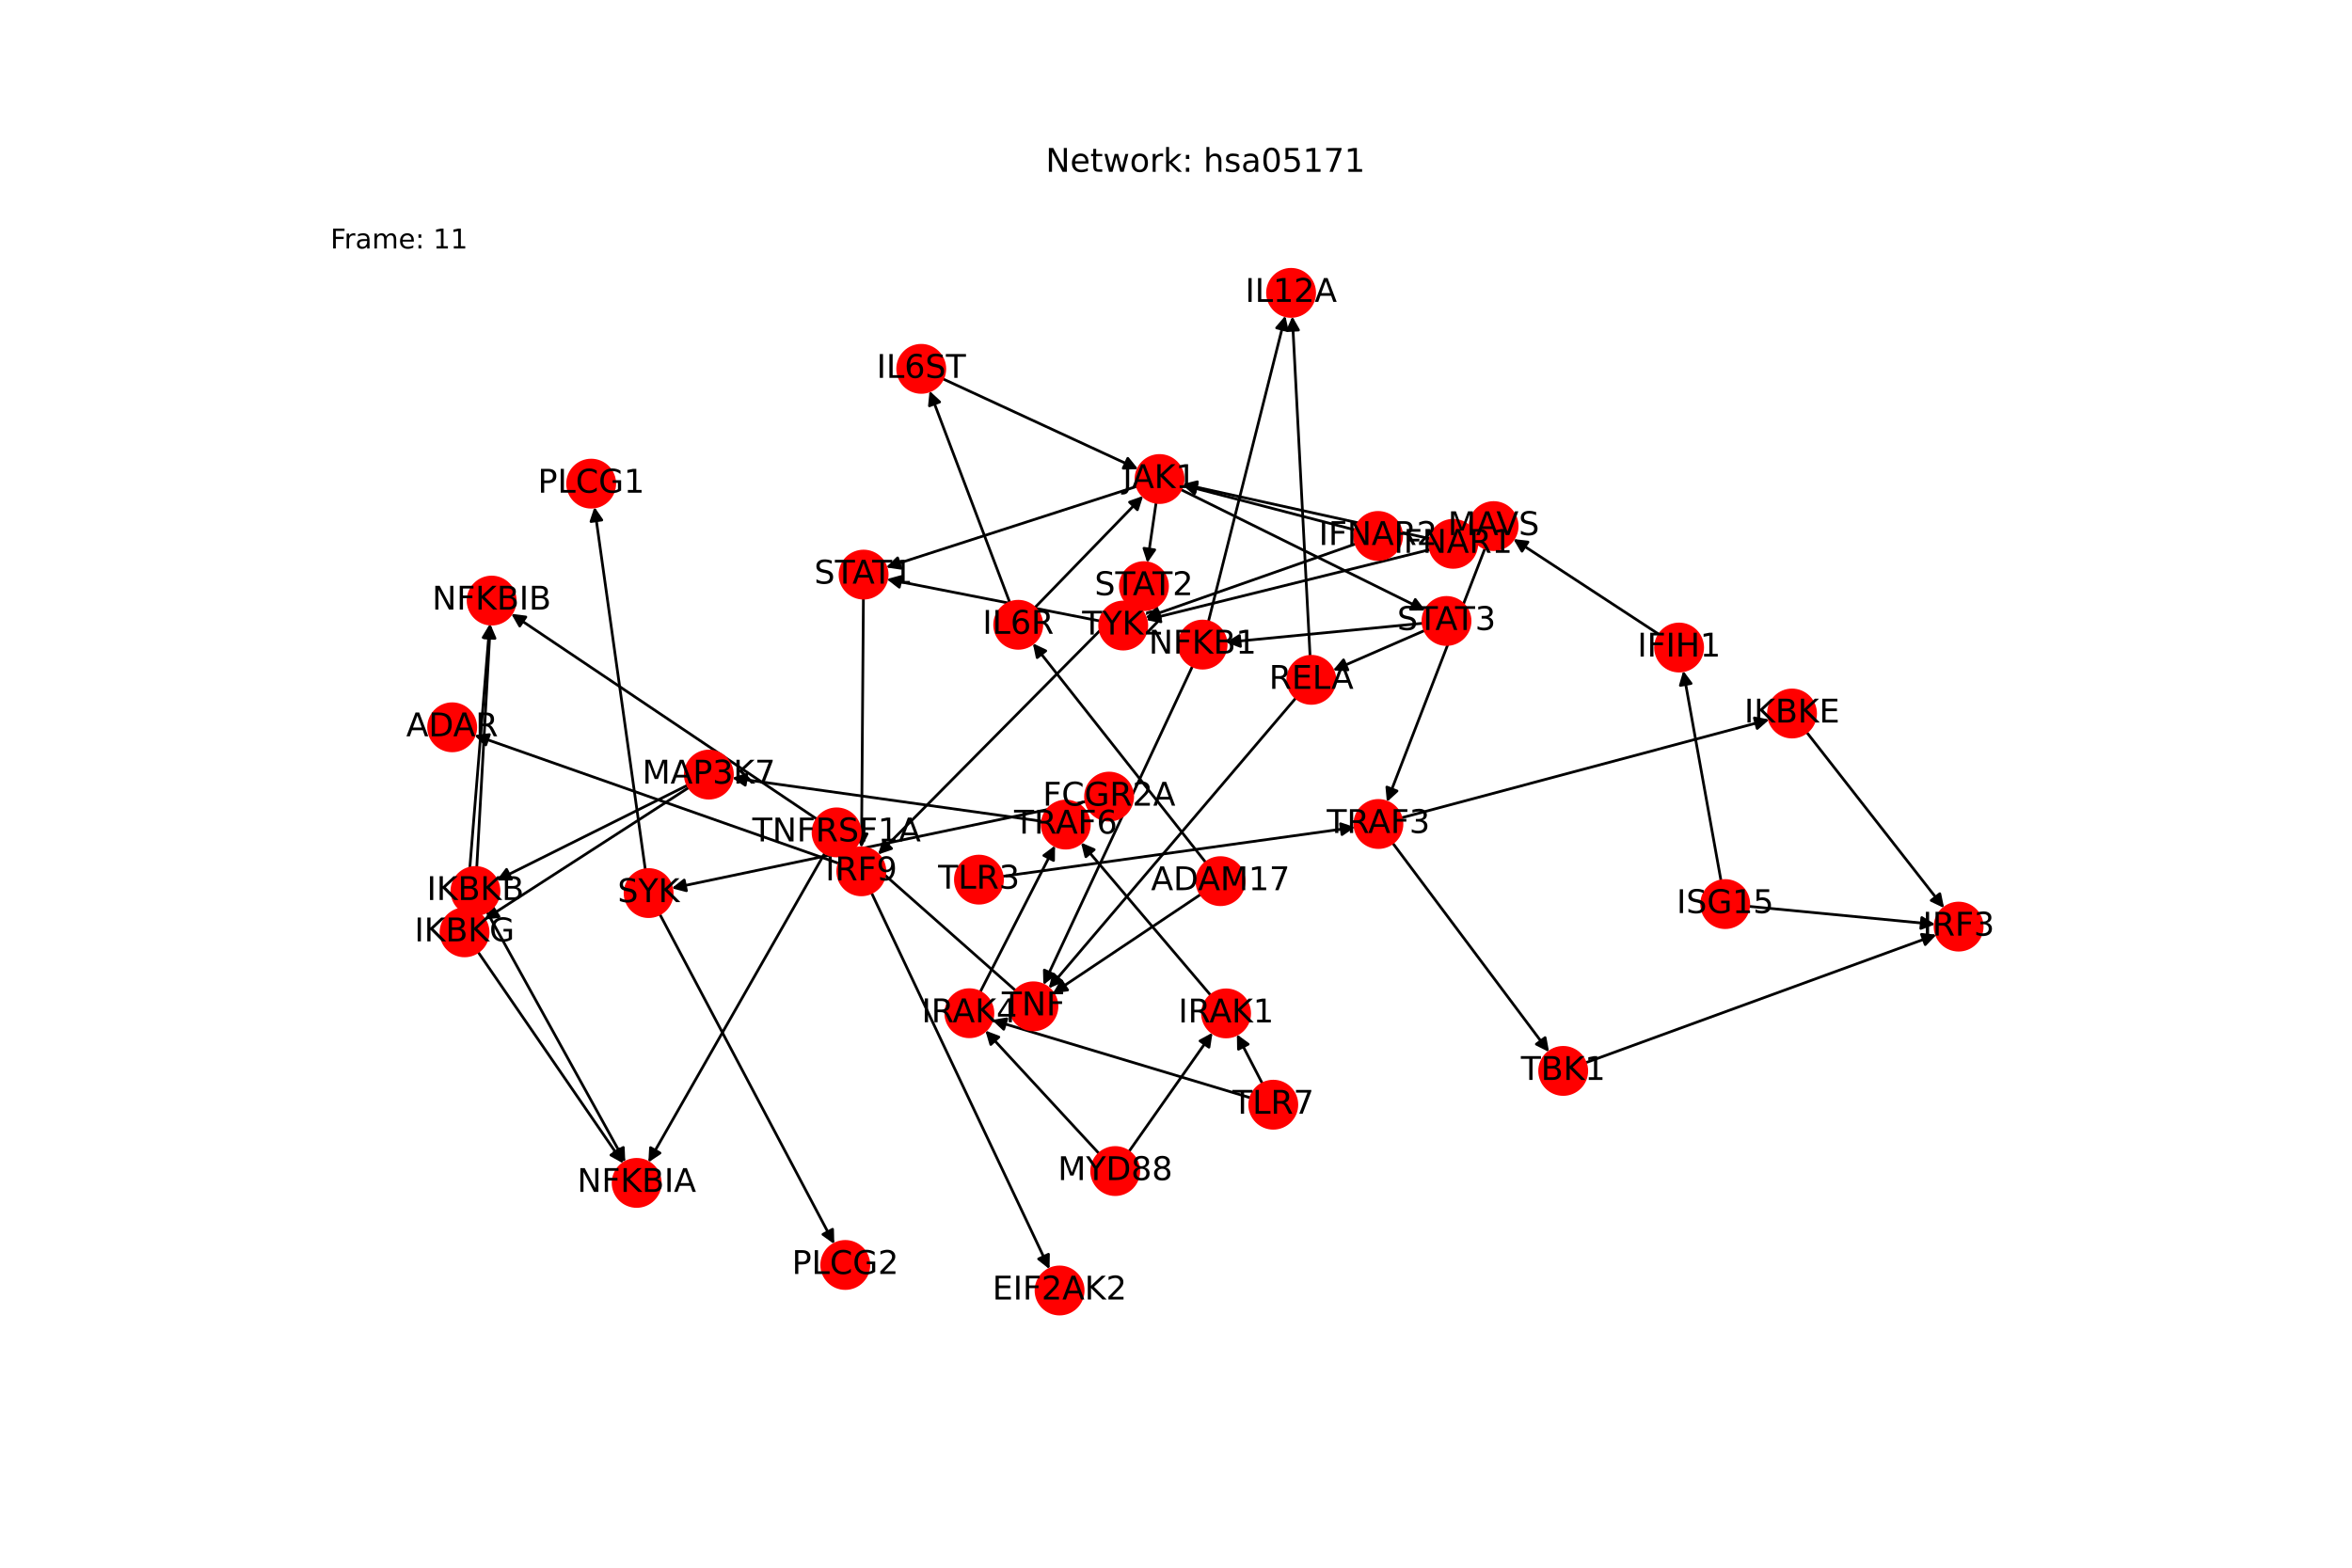 <?xml version="1.0" encoding="utf-8" standalone="no"?>
<!DOCTYPE svg PUBLIC "-//W3C//DTD SVG 1.1//EN"
  "http://www.w3.org/Graphics/SVG/1.1/DTD/svg11.dtd">
<!-- Created with matplotlib (https://matplotlib.org/) -->
<svg height="576pt" version="1.1" viewBox="0 0 864 576" width="864pt" xmlns="http://www.w3.org/2000/svg" xmlns:xlink="http://www.w3.org/1999/xlink">
 <defs>
  <style type="text/css">*{stroke-linecap:butt;stroke-linejoin:round;}</style>
 </defs>
 <g id="figure_1">
  <g id="patch_1">
   <path d="M 0 576 
L 864 576 
L 864 0 
L 0 0 
z
" style="fill:#ffffff;"/>
  </g>
  <g id="axes_1">
   <g id="patch_2">
    <path clip-path="url(#p7149dd26ed)" d="M 441.146 328.57 
Q 413.981 346.75 387.746 364.307 
" style="fill:none;stroke:#000000;stroke-linecap:round;"/>
    <path clip-path="url(#p7149dd26ed)" d="M 392.182 363.744 
L 387.746 364.307 
L 389.957 360.42 
L 392.182 363.744 
z
" style="stroke:#000000;stroke-linecap:round;"/>
   </g>
   <g id="patch_3">
    <path clip-path="url(#p7149dd26ed)" d="M 442.98 316.956 
Q 411.193 276.658 380.099 237.238 
" style="fill:none;stroke:#000000;stroke-linecap:round;"/>
    <path clip-path="url(#p7149dd26ed)" d="M 381.006 241.617 
L 380.099 237.238 
L 384.147 239.14 
L 381.006 241.617 
z
" style="stroke:#000000;stroke-linecap:round;"/>
   </g>
   <g id="patch_4">
    <path clip-path="url(#p7149dd26ed)" d="M 373.129 364.01 
Q 343.471 337.791 314.65 312.312 
" style="fill:none;stroke:#000000;stroke-linecap:round;"/>
    <path clip-path="url(#p7149dd26ed)" d="M 316.322 316.46 
L 314.65 312.312 
L 318.972 313.463 
L 316.322 316.46 
z
" style="stroke:#000000;stroke-linecap:round;"/>
   </g>
   <g id="patch_5">
    <path clip-path="url(#p7149dd26ed)" d="M 370.977 221.466 
Q 356.229 182.542 341.878 144.664 
" style="fill:none;stroke:#000000;stroke-linecap:round;"/>
    <path clip-path="url(#p7149dd26ed)" d="M 341.425 149.113 
L 341.878 144.664 
L 345.166 147.696 
L 341.425 149.113 
z
" style="stroke:#000000;stroke-linecap:round;"/>
   </g>
   <g id="patch_6">
    <path clip-path="url(#p7149dd26ed)" d="M 380.074 223.341 
Q 400.002 202.782 419.152 183.026 
" style="fill:none;stroke:#000000;stroke-linecap:round;"/>
    <path clip-path="url(#p7149dd26ed)" d="M 414.931 184.506 
L 419.152 183.026 
L 417.804 187.29 
L 414.931 184.506 
z
" style="stroke:#000000;stroke-linecap:round;"/>
   </g>
   <g id="patch_7">
    <path clip-path="url(#p7149dd26ed)" d="M 522.743 228.993 
Q 486.572 232.498 451.514 235.895 
" style="fill:none;stroke:#000000;stroke-linecap:round;"/>
    <path clip-path="url(#p7149dd26ed)" d="M 455.688 237.5 
L 451.514 235.895 
L 455.302 233.518 
L 455.688 237.5 
z
" style="stroke:#000000;stroke-linecap:round;"/>
   </g>
   <g id="patch_8">
    <path clip-path="url(#p7149dd26ed)" d="M 523.426 231.614 
Q 506.537 238.97 490.674 245.879 
" style="fill:none;stroke:#000000;stroke-linecap:round;"/>
    <path clip-path="url(#p7149dd26ed)" d="M 495.14 246.116 
L 490.674 245.879 
L 493.543 242.448 
L 495.14 246.116 
z
" style="stroke:#000000;stroke-linecap:round;"/>
   </g>
   <g id="patch_9">
    <path clip-path="url(#p7149dd26ed)" d="M 433.721 179.843 
Q 478.661 202.08 522.599 223.821 
" style="fill:none;stroke:#000000;stroke-linecap:round;"/>
    <path clip-path="url(#p7149dd26ed)" d="M 519.901 220.254 
L 522.599 223.821 
L 518.127 223.839 
L 519.901 220.254 
z
" style="stroke:#000000;stroke-linecap:round;"/>
   </g>
   <g id="patch_10">
    <path clip-path="url(#p7149dd26ed)" d="M 417.721 178.664 
Q 371.597 193.563 326.537 208.119 
" style="fill:none;stroke:#000000;stroke-linecap:round;"/>
    <path clip-path="url(#p7149dd26ed)" d="M 330.959 208.793 
L 326.537 208.119 
L 329.729 204.986 
L 330.959 208.793 
z
" style="stroke:#000000;stroke-linecap:round;"/>
   </g>
   <g id="patch_11">
    <path clip-path="url(#p7149dd26ed)" d="M 424.71 184.569 
Q 423.089 195.682 421.629 205.688 
" style="fill:none;stroke:#000000;stroke-linecap:round;"/>
    <path clip-path="url(#p7149dd26ed)" d="M 424.186 202.019 
L 421.629 205.688 
L 420.228 201.441 
L 424.186 202.019 
z
" style="stroke:#000000;stroke-linecap:round;"/>
   </g>
   <g id="patch_12">
    <path clip-path="url(#p7149dd26ed)" d="M 368.192 322.002 
Q 432.982 312.973 496.664 304.098 
" style="fill:none;stroke:#000000;stroke-linecap:round;"/>
    <path clip-path="url(#p7149dd26ed)" d="M 492.427 302.669 
L 496.664 304.098 
L 492.979 306.631 
L 492.427 302.669 
z
" style="stroke:#000000;stroke-linecap:round;"/>
   </g>
   <g id="patch_13">
    <path clip-path="url(#p7149dd26ed)" d="M 414.647 423.19 
Q 430.031 401.309 444.772 380.343 
" style="fill:none;stroke:#000000;stroke-linecap:round;"/>
    <path clip-path="url(#p7149dd26ed)" d="M 440.835 382.465 
L 444.772 380.343 
L 444.107 384.766 
L 440.835 382.465 
z
" style="stroke:#000000;stroke-linecap:round;"/>
   </g>
   <g id="patch_14">
    <path clip-path="url(#p7149dd26ed)" d="M 403.791 423.911 
Q 382.88 401.276 362.728 379.462 
" style="fill:none;stroke:#000000;stroke-linecap:round;"/>
    <path clip-path="url(#p7149dd26ed)" d="M 363.973 383.757 
L 362.728 379.462 
L 366.912 381.043 
L 363.973 383.757 
z
" style="stroke:#000000;stroke-linecap:round;"/>
   </g>
   <g id="patch_15">
    <path clip-path="url(#p7149dd26ed)" d="M 609.561 233.17 
Q 582.738 215.604 556.851 198.651 
" style="fill:none;stroke:#000000;stroke-linecap:round;"/>
    <path clip-path="url(#p7149dd26ed)" d="M 559.102 202.516 
L 556.851 198.651 
L 561.293 199.17 
L 559.102 202.516 
z
" style="stroke:#000000;stroke-linecap:round;"/>
   </g>
   <g id="patch_16">
    <path clip-path="url(#p7149dd26ed)" d="M 545.549 201.375 
Q 527.512 248.023 509.878 293.628 
" style="fill:none;stroke:#000000;stroke-linecap:round;"/>
    <path clip-path="url(#p7149dd26ed)" d="M 513.186 290.618 
L 509.878 293.628 
L 509.456 289.176 
L 513.186 290.618 
z
" style="stroke:#000000;stroke-linecap:round;"/>
   </g>
   <g id="patch_17">
    <path clip-path="url(#p7149dd26ed)" d="M 317.168 219.784 
Q 316.819 265.632 316.479 310.361 
" style="fill:none;stroke:#000000;stroke-linecap:round;"/>
    <path clip-path="url(#p7149dd26ed)" d="M 318.509 306.377 
L 316.479 310.361 
L 314.509 306.346 
L 318.509 306.377 
z
" style="stroke:#000000;stroke-linecap:round;"/>
   </g>
   <g id="patch_18">
    <path clip-path="url(#p7149dd26ed)" d="M 308.236 317.261 
Q 241.254 293.68 175.328 270.471 
" style="fill:none;stroke:#000000;stroke-linecap:round;"/>
    <path clip-path="url(#p7149dd26ed)" d="M 178.437 273.685 
L 175.328 270.471 
L 179.765 269.912 
L 178.437 273.685 
z
" style="stroke:#000000;stroke-linecap:round;"/>
   </g>
   <g id="patch_19">
    <path clip-path="url(#p7149dd26ed)" d="M 320.106 327.965 
Q 352.82 397.144 385.056 465.312 
" style="fill:none;stroke:#000000;stroke-linecap:round;"/>
    <path clip-path="url(#p7149dd26ed)" d="M 385.154 460.841 
L 385.056 465.312 
L 381.538 462.551 
L 385.154 460.841 
z
" style="stroke:#000000;stroke-linecap:round;"/>
   </g>
   <g id="patch_20">
    <path clip-path="url(#p7149dd26ed)" d="M 382.927 301.772 
Q 325.948 293.787 270.077 285.957 
" style="fill:none;stroke:#000000;stroke-linecap:round;"/>
    <path clip-path="url(#p7149dd26ed)" d="M 273.761 288.493 
L 270.077 285.957 
L 274.316 284.532 
L 273.761 288.493 
z
" style="stroke:#000000;stroke-linecap:round;"/>
   </g>
   <g id="patch_21">
    <path clip-path="url(#p7149dd26ed)" d="M 252.648 288.465 
Q 217.524 305.985 183.4 323.006 
" style="fill:none;stroke:#000000;stroke-linecap:round;"/>
    <path clip-path="url(#p7149dd26ed)" d="M 187.872 323.011 
L 183.4 323.006 
L 186.087 319.431 
L 187.872 323.011 
z
" style="stroke:#000000;stroke-linecap:round;"/>
   </g>
   <g id="patch_22">
    <path clip-path="url(#p7149dd26ed)" d="M 253.119 289.3 
Q 215.523 313.578 178.867 337.25 
" style="fill:none;stroke:#000000;stroke-linecap:round;"/>
    <path clip-path="url(#p7149dd26ed)" d="M 183.313 336.761 
L 178.867 337.25 
L 181.143 333.4 
L 183.313 336.761 
z
" style="stroke:#000000;stroke-linecap:round;"/>
   </g>
   <g id="patch_23">
    <path clip-path="url(#p7149dd26ed)" d="M 663.624 268.98 
Q 688.892 301.305 713.471 332.749 
" style="fill:none;stroke:#000000;stroke-linecap:round;"/>
    <path clip-path="url(#p7149dd26ed)" d="M 712.583 328.366 
L 713.471 332.749 
L 709.432 330.829 
L 712.583 328.366 
z
" style="stroke:#000000;stroke-linecap:round;"/>
   </g>
   <g id="patch_24">
    <path clip-path="url(#p7149dd26ed)" d="M 582.372 390.505 
Q 646.864 366.965 710.305 343.809 
" style="fill:none;stroke:#000000;stroke-linecap:round;"/>
    <path clip-path="url(#p7149dd26ed)" d="M 705.862 343.302 
L 710.305 343.809 
L 707.233 347.06 
L 705.862 343.302 
z
" style="stroke:#000000;stroke-linecap:round;"/>
   </g>
   <g id="patch_25">
    <path clip-path="url(#p7149dd26ed)" d="M 514.721 300.512 
Q 582.325 282.453 648.848 264.681 
" style="fill:none;stroke:#000000;stroke-linecap:round;"/>
    <path clip-path="url(#p7149dd26ed)" d="M 644.467 263.782 
L 648.848 264.681 
L 645.499 267.646 
L 644.467 263.782 
z
" style="stroke:#000000;stroke-linecap:round;"/>
   </g>
   <g id="patch_26">
    <path clip-path="url(#p7149dd26ed)" d="M 511.542 309.684 
Q 540.296 348.113 568.381 385.646 
" style="fill:none;stroke:#000000;stroke-linecap:round;"/>
    <path clip-path="url(#p7149dd26ed)" d="M 567.586 381.245 
L 568.381 385.646 
L 564.383 383.642 
L 567.586 381.245 
z
" style="stroke:#000000;stroke-linecap:round;"/>
   </g>
   <g id="patch_27">
    <path clip-path="url(#p7149dd26ed)" d="M 414.126 221.509 
Q 368.312 267.749 323.284 313.194 
" style="fill:none;stroke:#000000;stroke-linecap:round;"/>
    <path clip-path="url(#p7149dd26ed)" d="M 327.52 311.76 
L 323.284 313.194 
L 324.679 308.945 
L 327.52 311.76 
z
" style="stroke:#000000;stroke-linecap:round;"/>
   </g>
   <g id="patch_28">
    <path clip-path="url(#p7149dd26ed)" d="M 303.032 313.362 
Q 270.601 370.23 238.725 426.127 
" style="fill:none;stroke:#000000;stroke-linecap:round;"/>
    <path clip-path="url(#p7149dd26ed)" d="M 242.444 423.643 
L 238.725 426.127 
L 238.969 421.661 
L 242.444 423.643 
z
" style="stroke:#000000;stroke-linecap:round;"/>
   </g>
   <g id="patch_29">
    <path clip-path="url(#p7149dd26ed)" d="M 300.135 301.004 
Q 243.968 263.253 188.729 226.125 
" style="fill:none;stroke:#000000;stroke-linecap:round;"/>
    <path clip-path="url(#p7149dd26ed)" d="M 190.933 230.016 
L 188.729 226.125 
L 193.164 226.696 
L 190.933 230.016 
z
" style="stroke:#000000;stroke-linecap:round;"/>
   </g>
   <g id="patch_30">
    <path clip-path="url(#p7149dd26ed)" d="M 346.277 139.157 
Q 382.187 155.762 417.083 171.898 
" style="fill:none;stroke:#000000;stroke-linecap:round;"/>
    <path clip-path="url(#p7149dd26ed)" d="M 414.292 168.404 
L 417.083 171.898 
L 412.613 172.035 
L 414.292 168.404 
z
" style="stroke:#000000;stroke-linecap:round;"/>
   </g>
   <g id="patch_31">
    <path clip-path="url(#p7149dd26ed)" d="M 398.95 294.47 
Q 322.847 310.414 247.839 326.13 
" style="fill:none;stroke:#000000;stroke-linecap:round;"/>
    <path clip-path="url(#p7149dd26ed)" d="M 252.164 327.267 
L 247.839 326.13 
L 251.344 323.352 
L 252.164 327.267 
z
" style="stroke:#000000;stroke-linecap:round;"/>
   </g>
   <g id="patch_32">
    <path clip-path="url(#p7149dd26ed)" d="M 237.065 319.555 
Q 227.718 252.917 218.526 187.387 
" style="fill:none;stroke:#000000;stroke-linecap:round;"/>
    <path clip-path="url(#p7149dd26ed)" d="M 217.101 191.626 
L 218.526 187.387 
L 221.062 191.07 
L 217.101 191.626 
z
" style="stroke:#000000;stroke-linecap:round;"/>
   </g>
   <g id="patch_33">
    <path clip-path="url(#p7149dd26ed)" d="M 242.319 335.795 
Q 274.393 396.456 305.945 456.129 
" style="fill:none;stroke:#000000;stroke-linecap:round;"/>
    <path clip-path="url(#p7149dd26ed)" d="M 305.843 451.659 
L 305.945 456.129 
L 302.307 453.528 
L 305.843 451.659 
z
" style="stroke:#000000;stroke-linecap:round;"/>
   </g>
   <g id="patch_34">
    <path clip-path="url(#p7149dd26ed)" d="M 632.217 323.651 
Q 625.279 285.045 618.539 247.539 
" style="fill:none;stroke:#000000;stroke-linecap:round;"/>
    <path clip-path="url(#p7149dd26ed)" d="M 617.278 251.83 
L 618.539 247.539 
L 621.215 251.122 
L 617.278 251.83 
z
" style="stroke:#000000;stroke-linecap:round;"/>
   </g>
   <g id="patch_35">
    <path clip-path="url(#p7149dd26ed)" d="M 642.371 333.007 
Q 676.623 336.315 709.762 339.515 
" style="fill:none;stroke:#000000;stroke-linecap:round;"/>
    <path clip-path="url(#p7149dd26ed)" d="M 705.973 337.14 
L 709.762 339.515 
L 705.589 341.121 
L 705.973 337.14 
z
" style="stroke:#000000;stroke-linecap:round;"/>
   </g>
   <g id="patch_36">
    <path clip-path="url(#p7149dd26ed)" d="M 463.759 398.194 
Q 459.067 389.117 454.888 381.033 
" style="fill:none;stroke:#000000;stroke-linecap:round;"/>
    <path clip-path="url(#p7149dd26ed)" d="M 454.948 385.505 
L 454.888 381.033 
L 458.502 383.668 
L 454.948 385.505 
z
" style="stroke:#000000;stroke-linecap:round;"/>
   </g>
   <g id="patch_37">
    <path clip-path="url(#p7149dd26ed)" d="M 459.446 403.392 
Q 411.915 389.083 365.454 375.096 
" style="fill:none;stroke:#000000;stroke-linecap:round;"/>
    <path clip-path="url(#p7149dd26ed)" d="M 368.708 378.164 
L 365.454 375.096 
L 369.861 374.334 
L 368.708 378.164 
z
" style="stroke:#000000;stroke-linecap:round;"/>
   </g>
   <g id="patch_38">
    <path clip-path="url(#p7149dd26ed)" d="M 444.791 365.741 
Q 420.949 337.659 397.83 310.429 
" style="fill:none;stroke:#000000;stroke-linecap:round;"/>
    <path clip-path="url(#p7149dd26ed)" d="M 398.894 314.772 
L 397.83 310.429 
L 401.944 312.184 
L 398.894 314.772 
z
" style="stroke:#000000;stroke-linecap:round;"/>
   </g>
   <g id="patch_39">
    <path clip-path="url(#p7149dd26ed)" d="M 360.031 364.566 
Q 373.796 337.625 387.053 311.68 
" style="fill:none;stroke:#000000;stroke-linecap:round;"/>
    <path clip-path="url(#p7149dd26ed)" d="M 383.452 314.332 
L 387.053 311.68 
L 387.014 316.152 
L 383.452 314.332 
z
" style="stroke:#000000;stroke-linecap:round;"/>
   </g>
   <g id="patch_40">
    <path clip-path="url(#p7149dd26ed)" d="M 438.107 244.687 
Q 410.696 303.295 383.759 360.891 
" style="fill:none;stroke:#000000;stroke-linecap:round;"/>
    <path clip-path="url(#p7149dd26ed)" d="M 387.265 358.115 
L 383.759 360.891 
L 383.642 356.42 
L 387.265 358.115 
z
" style="stroke:#000000;stroke-linecap:round;"/>
   </g>
   <g id="patch_41">
    <path clip-path="url(#p7149dd26ed)" d="M 443.889 228.442 
Q 458.026 172.223 471.89 117.088 
" style="fill:none;stroke:#000000;stroke-linecap:round;"/>
    <path clip-path="url(#p7149dd26ed)" d="M 468.975 120.48 
L 471.89 117.088 
L 472.854 121.455 
L 468.975 120.48 
z
" style="stroke:#000000;stroke-linecap:round;"/>
   </g>
   <g id="patch_42">
    <path clip-path="url(#p7149dd26ed)" d="M 476.096 256.378 
Q 430.664 309.763 385.957 362.297 
" style="fill:none;stroke:#000000;stroke-linecap:round;"/>
    <path clip-path="url(#p7149dd26ed)" d="M 390.072 360.547 
L 385.957 362.297 
L 387.026 357.955 
L 390.072 360.547 
z
" style="stroke:#000000;stroke-linecap:round;"/>
   </g>
   <g id="patch_43">
    <path clip-path="url(#p7149dd26ed)" d="M 481.255 241.137 
Q 477.991 178.698 474.785 117.375 
" style="fill:none;stroke:#000000;stroke-linecap:round;"/>
    <path clip-path="url(#p7149dd26ed)" d="M 472.996 121.474 
L 474.785 117.375 
L 476.991 121.265 
L 472.996 121.474 
z
" style="stroke:#000000;stroke-linecap:round;"/>
   </g>
   <g id="patch_44">
    <path clip-path="url(#p7149dd26ed)" d="M 525.376 197.943 
Q 479.895 187.906 435.507 178.11 
" style="fill:none;stroke:#000000;stroke-linecap:round;"/>
    <path clip-path="url(#p7149dd26ed)" d="M 438.982 180.925 
L 435.507 178.11 
L 439.844 177.019 
L 438.982 180.925 
z
" style="stroke:#000000;stroke-linecap:round;"/>
   </g>
   <g id="patch_45">
    <path clip-path="url(#p7149dd26ed)" d="M 525.424 201.893 
Q 473.218 214.826 422.098 227.49 
" style="fill:none;stroke:#000000;stroke-linecap:round;"/>
    <path clip-path="url(#p7149dd26ed)" d="M 426.461 228.47 
L 422.098 227.49 
L 425.499 224.587 
L 426.461 228.47 
z
" style="stroke:#000000;stroke-linecap:round;"/>
   </g>
   <g id="patch_46">
    <path clip-path="url(#p7149dd26ed)" d="M 497.856 194.74 
Q 466.096 186.463 435.418 178.468 
" style="fill:none;stroke:#000000;stroke-linecap:round;"/>
    <path clip-path="url(#p7149dd26ed)" d="M 438.785 181.412 
L 435.418 178.468 
L 439.794 177.541 
L 438.785 181.412 
z
" style="stroke:#000000;stroke-linecap:round;"/>
   </g>
   <g id="patch_47">
    <path clip-path="url(#p7149dd26ed)" d="M 498.068 199.796 
Q 459.424 213.382 421.834 226.597 
" style="fill:none;stroke:#000000;stroke-linecap:round;"/>
    <path clip-path="url(#p7149dd26ed)" d="M 426.271 227.158 
L 421.834 226.597 
L 424.944 223.384 
L 426.271 227.158 
z
" style="stroke:#000000;stroke-linecap:round;"/>
   </g>
   <g id="patch_48">
    <path clip-path="url(#p7149dd26ed)" d="M 404.112 228.174 
Q 364.922 220.483 326.828 213.008 
" style="fill:none;stroke:#000000;stroke-linecap:round;"/>
    <path clip-path="url(#p7149dd26ed)" d="M 330.368 215.74 
L 326.828 213.008 
L 331.138 211.815 
L 330.368 215.74 
z
" style="stroke:#000000;stroke-linecap:round;"/>
   </g>
   <g id="patch_49">
    <path clip-path="url(#p7149dd26ed)" d="M 416.638 222.173 
Q 418.428 218.767 419.698 216.35 
" style="fill:none;stroke:#000000;stroke-linecap:round;"/>
    <path clip-path="url(#p7149dd26ed)" d="M 416.067 218.961 
L 419.698 216.35 
L 419.608 220.821 
L 416.067 218.961 
z
" style="stroke:#000000;stroke-linecap:round;"/>
   </g>
   <g id="patch_50">
    <path clip-path="url(#p7149dd26ed)" d="M 175.135 318.725 
Q 177.632 274.019 180.066 230.43 
" style="fill:none;stroke:#000000;stroke-linecap:round;"/>
    <path clip-path="url(#p7149dd26ed)" d="M 177.846 234.313 
L 180.066 230.43 
L 181.84 234.536 
L 177.846 234.313 
z
" style="stroke:#000000;stroke-linecap:round;"/>
   </g>
   <g id="patch_51">
    <path clip-path="url(#p7149dd26ed)" d="M 178.84 334.954 
Q 204.267 380.996 229.153 426.06 
" style="fill:none;stroke:#000000;stroke-linecap:round;"/>
    <path clip-path="url(#p7149dd26ed)" d="M 228.97 421.591 
L 229.153 426.06 
L 225.468 423.525 
L 228.97 421.591 
z
" style="stroke:#000000;stroke-linecap:round;"/>
   </g>
   <g id="patch_52">
    <path clip-path="url(#p7149dd26ed)" d="M 171.358 333.922 
Q 175.632 281.611 179.815 230.413 
" style="fill:none;stroke:#000000;stroke-linecap:round;"/>
    <path clip-path="url(#p7149dd26ed)" d="M 177.496 234.237 
L 179.815 230.413 
L 181.483 234.563 
L 177.496 234.237 
z
" style="stroke:#000000;stroke-linecap:round;"/>
   </g>
   <g id="patch_53">
    <path clip-path="url(#p7149dd26ed)" d="M 175.555 349.695 
Q 202.266 388.588 228.344 426.559 
" style="fill:none;stroke:#000000;stroke-linecap:round;"/>
    <path clip-path="url(#p7149dd26ed)" d="M 227.728 422.13 
L 228.344 426.559 
L 224.431 424.394 
L 227.728 422.13 
z
" style="stroke:#000000;stroke-linecap:round;"/>
   </g>
   <g id="PathCollection_1">
    <defs>
     <path d="M 0 8.66 
C 2.297 8.66 4.5 7.748 6.124 6.124 
C 7.748 4.5 8.66 2.297 8.66 -0 
C 8.66 -2.297 7.748 -4.5 6.124 -6.124 
C 4.5 -7.748 2.297 -8.66 0 -8.66 
C -2.297 -8.66 -4.5 -7.748 -6.124 -6.124 
C -7.748 -4.5 -8.66 -2.297 -8.66 0 
C -8.66 2.297 -7.748 4.5 -6.124 6.124 
C -4.5 7.748 -2.297 8.66 0 8.66 
z
" id="C0_0_011fc4e9ea"/>
    </defs>
    <g clip-path="url(#p7149dd26ed)">
     <use style="fill:#ff0000;stroke:#ff0000;" x="448.342" xlink:href="#C0_0_011fc4e9ea" y="323.755"/>
    </g>
    <g clip-path="url(#p7149dd26ed)">
     <use style="fill:#ff0000;stroke:#ff0000;" x="379.617" xlink:href="#C0_0_011fc4e9ea" y="369.747"/>
    </g>
    <g clip-path="url(#p7149dd26ed)">
     <use style="fill:#ff0000;stroke:#ff0000;" x="374.044" xlink:href="#C0_0_011fc4e9ea" y="229.562"/>
    </g>
    <g clip-path="url(#p7149dd26ed)">
     <use style="fill:#ff0000;stroke:#ff0000;" x="531.364" xlink:href="#C0_0_011fc4e9ea" y="228.157"/>
    </g>
    <g clip-path="url(#p7149dd26ed)">
     <use style="fill:#ff0000;stroke:#ff0000;" x="425.959" xlink:href="#C0_0_011fc4e9ea" y="176.003"/>
    </g>
    <g clip-path="url(#p7149dd26ed)">
     <use style="fill:#ff0000;stroke:#ff0000;" x="359.616" xlink:href="#C0_0_011fc4e9ea" y="323.197"/>
    </g>
    <g clip-path="url(#p7149dd26ed)">
     <use style="fill:#ff0000;stroke:#ff0000;" x="409.667" xlink:href="#C0_0_011fc4e9ea" y="430.272"/>
    </g>
    <g clip-path="url(#p7149dd26ed)">
     <use style="fill:#ff0000;stroke:#ff0000;" x="616.809" xlink:href="#C0_0_011fc4e9ea" y="237.917"/>
    </g>
    <g clip-path="url(#p7149dd26ed)">
     <use style="fill:#ff0000;stroke:#ff0000;" x="548.673" xlink:href="#C0_0_011fc4e9ea" y="193.295"/>
    </g>
    <g clip-path="url(#p7149dd26ed)">
     <use style="fill:#ff0000;stroke:#ff0000;" x="719.494" xlink:href="#C0_0_011fc4e9ea" y="340.455"/>
    </g>
    <g clip-path="url(#p7149dd26ed)">
     <use style="fill:#ff0000;stroke:#ff0000;" x="317.234" xlink:href="#C0_0_011fc4e9ea" y="211.125"/>
    </g>
    <g clip-path="url(#p7149dd26ed)">
     <use style="fill:#ff0000;stroke:#ff0000;" x="316.405" xlink:href="#C0_0_011fc4e9ea" y="320.137"/>
    </g>
    <g clip-path="url(#p7149dd26ed)">
     <use style="fill:#ff0000;stroke:#ff0000;" x="391.501" xlink:href="#C0_0_011fc4e9ea" y="302.974"/>
    </g>
    <g clip-path="url(#p7149dd26ed)">
     <use style="fill:#ff0000;stroke:#ff0000;" x="166.106" xlink:href="#C0_0_011fc4e9ea" y="267.224"/>
    </g>
    <g clip-path="url(#p7149dd26ed)">
     <use style="fill:#ff0000;stroke:#ff0000;" x="260.396" xlink:href="#C0_0_011fc4e9ea" y="284.601"/>
    </g>
    <g clip-path="url(#p7149dd26ed)">
     <use style="fill:#ff0000;stroke:#ff0000;" x="658.292" xlink:href="#C0_0_011fc4e9ea" y="262.158"/>
    </g>
    <g clip-path="url(#p7149dd26ed)">
     <use style="fill:#ff0000;stroke:#ff0000;" x="574.238" xlink:href="#C0_0_011fc4e9ea" y="393.474"/>
    </g>
    <g clip-path="url(#p7149dd26ed)">
     <use style="fill:#ff0000;stroke:#ff0000;" x="389.236" xlink:href="#C0_0_011fc4e9ea" y="474.153"/>
    </g>
    <g clip-path="url(#p7149dd26ed)">
     <use style="fill:#ff0000;stroke:#ff0000;" x="506.352" xlink:href="#C0_0_011fc4e9ea" y="302.748"/>
    </g>
    <g clip-path="url(#p7149dd26ed)">
     <use style="fill:#ff0000;stroke:#ff0000;" x="420.219" xlink:href="#C0_0_011fc4e9ea" y="215.361"/>
    </g>
    <g clip-path="url(#p7149dd26ed)">
     <use style="fill:#ff0000;stroke:#ff0000;" x="307.324" xlink:href="#C0_0_011fc4e9ea" y="305.836"/>
    </g>
    <g clip-path="url(#p7149dd26ed)">
     <use style="fill:#ff0000;stroke:#ff0000;" x="338.415" xlink:href="#C0_0_011fc4e9ea" y="135.522"/>
    </g>
    <g clip-path="url(#p7149dd26ed)">
     <use style="fill:#ff0000;stroke:#ff0000;" x="407.424" xlink:href="#C0_0_011fc4e9ea" y="292.695"/>
    </g>
    <g clip-path="url(#p7149dd26ed)">
     <use style="fill:#ff0000;stroke:#ff0000;" x="238.269" xlink:href="#C0_0_011fc4e9ea" y="328.135"/>
    </g>
    <g clip-path="url(#p7149dd26ed)">
     <use style="fill:#ff0000;stroke:#ff0000;" x="633.749" xlink:href="#C0_0_011fc4e9ea" y="332.174"/>
    </g>
    <g clip-path="url(#p7149dd26ed)">
     <use style="fill:#ff0000;stroke:#ff0000;" x="474.274" xlink:href="#C0_0_011fc4e9ea" y="107.607"/>
    </g>
    <g clip-path="url(#p7149dd26ed)">
     <use style="fill:#ff0000;stroke:#ff0000;" x="467.736" xlink:href="#C0_0_011fc4e9ea" y="405.888"/>
    </g>
    <g clip-path="url(#p7149dd26ed)">
     <use style="fill:#ff0000;stroke:#ff0000;" x="450.397" xlink:href="#C0_0_011fc4e9ea" y="372.344"/>
    </g>
    <g clip-path="url(#p7149dd26ed)">
     <use style="fill:#ff0000;stroke:#ff0000;" x="356.092" xlink:href="#C0_0_011fc4e9ea" y="372.278"/>
    </g>
    <g clip-path="url(#p7149dd26ed)">
     <use style="fill:#ff0000;stroke:#ff0000;" x="180.612" xlink:href="#C0_0_011fc4e9ea" y="220.669"/>
    </g>
    <g clip-path="url(#p7149dd26ed)">
     <use style="fill:#ff0000;stroke:#ff0000;" x="233.881" xlink:href="#C0_0_011fc4e9ea" y="434.621"/>
    </g>
    <g clip-path="url(#p7149dd26ed)">
     <use style="fill:#ff0000;stroke:#ff0000;" x="441.778" xlink:href="#C0_0_011fc4e9ea" y="236.838"/>
    </g>
    <g clip-path="url(#p7149dd26ed)">
     <use style="fill:#ff0000;stroke:#ff0000;" x="481.707" xlink:href="#C0_0_011fc4e9ea" y="249.785"/>
    </g>
    <g clip-path="url(#p7149dd26ed)">
     <use style="fill:#ff0000;stroke:#ff0000;" x="533.833" xlink:href="#C0_0_011fc4e9ea" y="199.81"/>
    </g>
    <g clip-path="url(#p7149dd26ed)">
     <use style="fill:#ff0000;stroke:#ff0000;" x="506.237" xlink:href="#C0_0_011fc4e9ea" y="196.924"/>
    </g>
    <g clip-path="url(#p7149dd26ed)">
     <use style="fill:#ff0000;stroke:#ff0000;" x="412.608" xlink:href="#C0_0_011fc4e9ea" y="229.841"/>
    </g>
    <g clip-path="url(#p7149dd26ed)">
     <use style="fill:#ff0000;stroke:#ff0000;" x="174.652" xlink:href="#C0_0_011fc4e9ea" y="327.37"/>
    </g>
    <g clip-path="url(#p7149dd26ed)">
     <use style="fill:#ff0000;stroke:#ff0000;" x="170.652" xlink:href="#C0_0_011fc4e9ea" y="342.556"/>
    </g>
    <g clip-path="url(#p7149dd26ed)">
     <use style="fill:#ff0000;stroke:#ff0000;" x="217.168" xlink:href="#C0_0_011fc4e9ea" y="177.704"/>
    </g>
    <g clip-path="url(#p7149dd26ed)">
     <use style="fill:#ff0000;stroke:#ff0000;" x="310.515" xlink:href="#C0_0_011fc4e9ea" y="464.774"/>
    </g>
   </g>
   <g id="text_1">
    <g clip-path="url(#p7149dd26ed)">
     <!-- ADAM17 -->
     <g transform="translate(422.806 327.066)scale(0.12 -0.12)">
      <defs>
       <path d="M 34.188 63.188 
L 20.797 26.906 
L 47.609 26.906 
z
M 28.609 72.906 
L 39.797 72.906 
L 67.578 0 
L 57.328 0 
L 50.688 18.703 
L 17.828 18.703 
L 11.188 0 
L 0.781 0 
z
" id="DejaVuSans-65"/>
       <path d="M 19.672 64.797 
L 19.672 8.109 
L 31.594 8.109 
Q 46.688 8.109 53.688 14.938 
Q 60.688 21.781 60.688 36.531 
Q 60.688 51.172 53.688 57.984 
Q 46.688 64.797 31.594 64.797 
z
M 9.812 72.906 
L 30.078 72.906 
Q 51.266 72.906 61.172 64.094 
Q 71.094 55.281 71.094 36.531 
Q 71.094 17.672 61.125 8.828 
Q 51.172 0 30.078 0 
L 9.812 0 
z
" id="DejaVuSans-68"/>
       <path d="M 9.812 72.906 
L 24.516 72.906 
L 43.109 23.297 
L 61.812 72.906 
L 76.516 72.906 
L 76.516 0 
L 66.891 0 
L 66.891 64.016 
L 48.094 14.016 
L 38.188 14.016 
L 19.391 64.016 
L 19.391 0 
L 9.812 0 
z
" id="DejaVuSans-77"/>
       <path d="M 12.406 8.297 
L 28.516 8.297 
L 28.516 63.922 
L 10.984 60.406 
L 10.984 69.391 
L 28.422 72.906 
L 38.281 72.906 
L 38.281 8.297 
L 54.391 8.297 
L 54.391 0 
L 12.406 0 
z
" id="DejaVuSans-49"/>
       <path d="M 8.203 72.906 
L 55.078 72.906 
L 55.078 68.703 
L 28.609 0 
L 18.312 0 
L 43.219 64.594 
L 8.203 64.594 
z
" id="DejaVuSans-55"/>
      </defs>
      <use xlink:href="#DejaVuSans-65"/>
      <use x="68.408" xlink:href="#DejaVuSans-68"/>
      <use x="143.66" xlink:href="#DejaVuSans-65"/>
      <use x="212.068" xlink:href="#DejaVuSans-77"/>
      <use x="298.348" xlink:href="#DejaVuSans-49"/>
      <use x="361.971" xlink:href="#DejaVuSans-55"/>
     </g>
    </g>
   </g>
   <g id="text_2">
    <g clip-path="url(#p7149dd26ed)">
     <!-- TNF -->
     <g transform="translate(368.013 373.058)scale(0.12 -0.12)">
      <defs>
       <path d="M -0.297 72.906 
L 61.375 72.906 
L 61.375 64.594 
L 35.5 64.594 
L 35.5 0 
L 25.594 0 
L 25.594 64.594 
L -0.297 64.594 
z
" id="DejaVuSans-84"/>
       <path d="M 9.812 72.906 
L 23.094 72.906 
L 55.422 11.922 
L 55.422 72.906 
L 64.984 72.906 
L 64.984 0 
L 51.703 0 
L 19.391 60.984 
L 19.391 0 
L 9.812 0 
z
" id="DejaVuSans-78"/>
       <path d="M 9.812 72.906 
L 51.703 72.906 
L 51.703 64.594 
L 19.672 64.594 
L 19.672 43.109 
L 48.578 43.109 
L 48.578 34.812 
L 19.672 34.812 
L 19.672 0 
L 9.812 0 
z
" id="DejaVuSans-70"/>
      </defs>
      <use xlink:href="#DejaVuSans-84"/>
      <use x="61.084" xlink:href="#DejaVuSans-78"/>
      <use x="135.889" xlink:href="#DejaVuSans-70"/>
     </g>
    </g>
   </g>
   <g id="text_3">
    <g clip-path="url(#p7149dd26ed)">
     <!-- IL6R -->
     <g transform="translate(360.944 232.873)scale(0.12 -0.12)">
      <defs>
       <path d="M 9.812 72.906 
L 19.672 72.906 
L 19.672 0 
L 9.812 0 
z
" id="DejaVuSans-73"/>
       <path d="M 9.812 72.906 
L 19.672 72.906 
L 19.672 8.297 
L 55.172 8.297 
L 55.172 0 
L 9.812 0 
z
" id="DejaVuSans-76"/>
       <path d="M 33.016 40.375 
Q 26.375 40.375 22.484 35.828 
Q 18.609 31.297 18.609 23.391 
Q 18.609 15.531 22.484 10.953 
Q 26.375 6.391 33.016 6.391 
Q 39.656 6.391 43.531 10.953 
Q 47.406 15.531 47.406 23.391 
Q 47.406 31.297 43.531 35.828 
Q 39.656 40.375 33.016 40.375 
z
M 52.594 71.297 
L 52.594 62.312 
Q 48.875 64.062 45.094 64.984 
Q 41.312 65.922 37.594 65.922 
Q 27.828 65.922 22.672 59.328 
Q 17.531 52.734 16.797 39.406 
Q 19.672 43.656 24.016 45.922 
Q 28.375 48.188 33.594 48.188 
Q 44.578 48.188 50.953 41.516 
Q 57.328 34.859 57.328 23.391 
Q 57.328 12.156 50.688 5.359 
Q 44.047 -1.422 33.016 -1.422 
Q 20.359 -1.422 13.672 8.266 
Q 6.984 17.969 6.984 36.375 
Q 6.984 53.656 15.188 63.938 
Q 23.391 74.219 37.203 74.219 
Q 40.922 74.219 44.703 73.484 
Q 48.484 72.75 52.594 71.297 
z
" id="DejaVuSans-54"/>
       <path d="M 44.391 34.188 
Q 47.562 33.109 50.562 29.594 
Q 53.562 26.078 56.594 19.922 
L 66.609 0 
L 56 0 
L 46.688 18.703 
Q 43.062 26.031 39.672 28.422 
Q 36.281 30.812 30.422 30.812 
L 19.672 30.812 
L 19.672 0 
L 9.812 0 
L 9.812 72.906 
L 32.078 72.906 
Q 44.578 72.906 50.734 67.672 
Q 56.891 62.453 56.891 51.906 
Q 56.891 45.016 53.688 40.469 
Q 50.484 35.938 44.391 34.188 
z
M 19.672 64.797 
L 19.672 38.922 
L 32.078 38.922 
Q 39.203 38.922 42.844 42.219 
Q 46.484 45.516 46.484 51.906 
Q 46.484 58.297 42.844 61.547 
Q 39.203 64.797 32.078 64.797 
z
" id="DejaVuSans-82"/>
      </defs>
      <use xlink:href="#DejaVuSans-73"/>
      <use x="29.492" xlink:href="#DejaVuSans-76"/>
      <use x="85.205" xlink:href="#DejaVuSans-54"/>
      <use x="148.828" xlink:href="#DejaVuSans-82"/>
     </g>
    </g>
   </g>
   <g id="text_4">
    <g clip-path="url(#p7149dd26ed)">
     <!-- STAT3 -->
     <g transform="translate(513.233 231.469)scale(0.12 -0.12)">
      <defs>
       <path d="M 53.516 70.516 
L 53.516 60.891 
Q 47.906 63.578 42.922 64.891 
Q 37.938 66.219 33.297 66.219 
Q 25.25 66.219 20.875 63.094 
Q 16.5 59.969 16.5 54.203 
Q 16.5 49.359 19.406 46.891 
Q 22.312 44.438 30.422 42.922 
L 36.375 41.703 
Q 47.406 39.594 52.656 34.297 
Q 57.906 29 57.906 20.125 
Q 57.906 9.516 50.797 4.047 
Q 43.703 -1.422 29.984 -1.422 
Q 24.812 -1.422 18.969 -0.25 
Q 13.141 0.922 6.891 3.219 
L 6.891 13.375 
Q 12.891 10.016 18.656 8.297 
Q 24.422 6.594 29.984 6.594 
Q 38.422 6.594 43.016 9.906 
Q 47.609 13.234 47.609 19.391 
Q 47.609 24.75 44.312 27.781 
Q 41.016 30.812 33.5 32.328 
L 27.484 33.5 
Q 16.453 35.688 11.516 40.375 
Q 6.594 45.062 6.594 53.422 
Q 6.594 63.094 13.406 68.656 
Q 20.219 74.219 32.172 74.219 
Q 37.312 74.219 42.625 73.281 
Q 47.953 72.359 53.516 70.516 
z
" id="DejaVuSans-83"/>
       <path d="M 40.578 39.312 
Q 47.656 37.797 51.625 33 
Q 55.609 28.219 55.609 21.188 
Q 55.609 10.406 48.188 4.484 
Q 40.766 -1.422 27.094 -1.422 
Q 22.516 -1.422 17.656 -0.516 
Q 12.797 0.391 7.625 2.203 
L 7.625 11.719 
Q 11.719 9.328 16.594 8.109 
Q 21.484 6.891 26.812 6.891 
Q 36.078 6.891 40.938 10.547 
Q 45.797 14.203 45.797 21.188 
Q 45.797 27.641 41.281 31.266 
Q 36.766 34.906 28.719 34.906 
L 20.219 34.906 
L 20.219 43.016 
L 29.109 43.016 
Q 36.375 43.016 40.234 45.922 
Q 44.094 48.828 44.094 54.297 
Q 44.094 59.906 40.109 62.906 
Q 36.141 65.922 28.719 65.922 
Q 24.656 65.922 20.016 65.031 
Q 15.375 64.156 9.812 62.312 
L 9.812 71.094 
Q 15.438 72.656 20.344 73.438 
Q 25.25 74.219 29.594 74.219 
Q 40.828 74.219 47.359 69.109 
Q 53.906 64.016 53.906 55.328 
Q 53.906 49.266 50.438 45.094 
Q 46.969 40.922 40.578 39.312 
z
" id="DejaVuSans-51"/>
      </defs>
      <use xlink:href="#DejaVuSans-83"/>
      <use x="63.477" xlink:href="#DejaVuSans-84"/>
      <use x="116.811" xlink:href="#DejaVuSans-65"/>
      <use x="177.469" xlink:href="#DejaVuSans-84"/>
      <use x="238.553" xlink:href="#DejaVuSans-51"/>
     </g>
    </g>
   </g>
   <g id="text_5">
    <g clip-path="url(#p7149dd26ed)">
     <!-- JAK1 -->
     <g transform="translate(412.438 179.314)scale(0.12 -0.12)">
      <defs>
       <path d="M 9.812 72.906 
L 19.672 72.906 
L 19.672 5.078 
Q 19.672 -8.109 14.672 -14.062 
Q 9.672 -20.016 -1.422 -20.016 
L -5.172 -20.016 
L -5.172 -11.719 
L -2.094 -11.719 
Q 4.438 -11.719 7.125 -8.047 
Q 9.812 -4.391 9.812 5.078 
z
" id="DejaVuSans-74"/>
       <path d="M 9.812 72.906 
L 19.672 72.906 
L 19.672 42.094 
L 52.391 72.906 
L 65.094 72.906 
L 28.906 38.922 
L 67.672 0 
L 54.688 0 
L 19.672 35.109 
L 19.672 0 
L 9.812 0 
z
" id="DejaVuSans-75"/>
      </defs>
      <use xlink:href="#DejaVuSans-74"/>
      <use x="27.742" xlink:href="#DejaVuSans-65"/>
      <use x="96.15" xlink:href="#DejaVuSans-75"/>
      <use x="161.727" xlink:href="#DejaVuSans-49"/>
     </g>
    </g>
   </g>
   <g id="text_6">
    <g clip-path="url(#p7149dd26ed)">
     <!-- TLR3 -->
     <g transform="translate(344.622 326.508)scale(0.12 -0.12)">
      <use xlink:href="#DejaVuSans-84"/>
      <use x="61.084" xlink:href="#DejaVuSans-76"/>
      <use x="116.797" xlink:href="#DejaVuSans-82"/>
      <use x="186.279" xlink:href="#DejaVuSans-51"/>
     </g>
    </g>
   </g>
   <g id="text_7">
    <g clip-path="url(#p7149dd26ed)">
     <!-- MYD88 -->
     <g transform="translate(388.571 433.583)scale(0.12 -0.12)">
      <defs>
       <path d="M -0.203 72.906 
L 10.406 72.906 
L 30.609 42.922 
L 50.688 72.906 
L 61.281 72.906 
L 35.5 34.719 
L 35.5 0 
L 25.594 0 
L 25.594 34.719 
z
" id="DejaVuSans-89"/>
       <path d="M 31.781 34.625 
Q 24.75 34.625 20.719 30.859 
Q 16.703 27.094 16.703 20.516 
Q 16.703 13.922 20.719 10.156 
Q 24.75 6.391 31.781 6.391 
Q 38.812 6.391 42.859 10.172 
Q 46.922 13.969 46.922 20.516 
Q 46.922 27.094 42.891 30.859 
Q 38.875 34.625 31.781 34.625 
z
M 21.922 38.812 
Q 15.578 40.375 12.031 44.719 
Q 8.5 49.078 8.5 55.328 
Q 8.5 64.062 14.719 69.141 
Q 20.953 74.219 31.781 74.219 
Q 42.672 74.219 48.875 69.141 
Q 55.078 64.062 55.078 55.328 
Q 55.078 49.078 51.531 44.719 
Q 48 40.375 41.703 38.812 
Q 48.828 37.156 52.797 32.312 
Q 56.781 27.484 56.781 20.516 
Q 56.781 9.906 50.312 4.234 
Q 43.844 -1.422 31.781 -1.422 
Q 19.734 -1.422 13.25 4.234 
Q 6.781 9.906 6.781 20.516 
Q 6.781 27.484 10.781 32.312 
Q 14.797 37.156 21.922 38.812 
z
M 18.312 54.391 
Q 18.312 48.734 21.844 45.562 
Q 25.391 42.391 31.781 42.391 
Q 38.141 42.391 41.719 45.562 
Q 45.312 48.734 45.312 54.391 
Q 45.312 60.062 41.719 63.234 
Q 38.141 66.406 31.781 66.406 
Q 25.391 66.406 21.844 63.234 
Q 18.312 60.062 18.312 54.391 
z
" id="DejaVuSans-56"/>
      </defs>
      <use xlink:href="#DejaVuSans-77"/>
      <use x="86.279" xlink:href="#DejaVuSans-89"/>
      <use x="147.363" xlink:href="#DejaVuSans-68"/>
      <use x="224.365" xlink:href="#DejaVuSans-56"/>
      <use x="287.988" xlink:href="#DejaVuSans-56"/>
     </g>
    </g>
   </g>
   <g id="text_8">
    <g clip-path="url(#p7149dd26ed)">
     <!-- IFIH1 -->
     <g transform="translate(601.489 241.228)scale(0.12 -0.12)">
      <defs>
       <path d="M 9.812 72.906 
L 19.672 72.906 
L 19.672 43.016 
L 55.516 43.016 
L 55.516 72.906 
L 65.375 72.906 
L 65.375 0 
L 55.516 0 
L 55.516 34.719 
L 19.672 34.719 
L 19.672 0 
L 9.812 0 
z
" id="DejaVuSans-72"/>
      </defs>
      <use xlink:href="#DejaVuSans-73"/>
      <use x="29.492" xlink:href="#DejaVuSans-70"/>
      <use x="87.012" xlink:href="#DejaVuSans-73"/>
      <use x="116.504" xlink:href="#DejaVuSans-72"/>
      <use x="191.699" xlink:href="#DejaVuSans-49"/>
     </g>
    </g>
   </g>
   <g id="text_9">
    <g clip-path="url(#p7149dd26ed)">
     <!-- MAVS -->
     <g transform="translate(531.861 196.607)scale(0.12 -0.12)">
      <defs>
       <path d="M 28.609 0 
L 0.781 72.906 
L 11.078 72.906 
L 34.188 11.531 
L 57.328 72.906 
L 67.578 72.906 
L 39.797 0 
z
" id="DejaVuSans-86"/>
      </defs>
      <use xlink:href="#DejaVuSans-77"/>
      <use x="86.279" xlink:href="#DejaVuSans-65"/>
      <use x="148.312" xlink:href="#DejaVuSans-86"/>
      <use x="216.721" xlink:href="#DejaVuSans-83"/>
     </g>
    </g>
   </g>
   <g id="text_10">
    <g clip-path="url(#p7149dd26ed)">
     <!-- IRF3 -->
     <g transform="translate(706.287 343.766)scale(0.12 -0.12)">
      <use xlink:href="#DejaVuSans-73"/>
      <use x="29.492" xlink:href="#DejaVuSans-82"/>
      <use x="98.975" xlink:href="#DejaVuSans-70"/>
      <use x="156.494" xlink:href="#DejaVuSans-51"/>
     </g>
    </g>
   </g>
   <g id="text_11">
    <g clip-path="url(#p7149dd26ed)">
     <!-- STAT1 -->
     <g transform="translate(299.103 214.436)scale(0.12 -0.12)">
      <use xlink:href="#DejaVuSans-83"/>
      <use x="63.477" xlink:href="#DejaVuSans-84"/>
      <use x="116.811" xlink:href="#DejaVuSans-65"/>
      <use x="177.469" xlink:href="#DejaVuSans-84"/>
      <use x="238.553" xlink:href="#DejaVuSans-49"/>
     </g>
    </g>
   </g>
   <g id="text_12">
    <g clip-path="url(#p7149dd26ed)">
     <!-- IRF9 -->
     <g transform="translate(303.197 323.448)scale(0.12 -0.12)">
      <defs>
       <path d="M 10.984 1.516 
L 10.984 10.5 
Q 14.703 8.734 18.5 7.812 
Q 22.312 6.891 25.984 6.891 
Q 35.75 6.891 40.891 13.453 
Q 46.047 20.016 46.781 33.406 
Q 43.953 29.203 39.594 26.953 
Q 35.25 24.703 29.984 24.703 
Q 19.047 24.703 12.672 31.312 
Q 6.297 37.938 6.297 49.422 
Q 6.297 60.641 12.938 67.422 
Q 19.578 74.219 30.609 74.219 
Q 43.266 74.219 49.922 64.516 
Q 56.594 54.828 56.594 36.375 
Q 56.594 19.141 48.406 8.859 
Q 40.234 -1.422 26.422 -1.422 
Q 22.703 -1.422 18.891 -0.688 
Q 15.094 0.047 10.984 1.516 
z
M 30.609 32.422 
Q 37.25 32.422 41.125 36.953 
Q 45.016 41.5 45.016 49.422 
Q 45.016 57.281 41.125 61.844 
Q 37.25 66.406 30.609 66.406 
Q 23.969 66.406 20.094 61.844 
Q 16.219 57.281 16.219 49.422 
Q 16.219 41.5 20.094 36.953 
Q 23.969 32.422 30.609 32.422 
z
" id="DejaVuSans-57"/>
      </defs>
      <use xlink:href="#DejaVuSans-73"/>
      <use x="29.492" xlink:href="#DejaVuSans-82"/>
      <use x="98.975" xlink:href="#DejaVuSans-70"/>
      <use x="156.494" xlink:href="#DejaVuSans-57"/>
     </g>
    </g>
   </g>
   <g id="text_13">
    <g clip-path="url(#p7149dd26ed)">
     <!-- TRAF6 -->
     <g transform="translate(372.534 306.285)scale(0.12 -0.12)">
      <use xlink:href="#DejaVuSans-84"/>
      <use x="61.084" xlink:href="#DejaVuSans-82"/>
      <use x="126.566" xlink:href="#DejaVuSans-65"/>
      <use x="194.975" xlink:href="#DejaVuSans-70"/>
      <use x="252.494" xlink:href="#DejaVuSans-54"/>
     </g>
    </g>
   </g>
   <g id="text_14">
    <g clip-path="url(#p7149dd26ed)">
     <!-- ADAR -->
     <g transform="translate(149.213 270.535)scale(0.12 -0.12)">
      <use xlink:href="#DejaVuSans-65"/>
      <use x="68.408" xlink:href="#DejaVuSans-68"/>
      <use x="143.66" xlink:href="#DejaVuSans-65"/>
      <use x="212.068" xlink:href="#DejaVuSans-82"/>
     </g>
    </g>
   </g>
   <g id="text_15">
    <g clip-path="url(#p7149dd26ed)">
     <!-- MAP3K7 -->
     <g transform="translate(235.927 287.912)scale(0.12 -0.12)">
      <defs>
       <path d="M 19.672 64.797 
L 19.672 37.406 
L 32.078 37.406 
Q 38.969 37.406 42.719 40.969 
Q 46.484 44.531 46.484 51.125 
Q 46.484 57.672 42.719 61.234 
Q 38.969 64.797 32.078 64.797 
z
M 9.812 72.906 
L 32.078 72.906 
Q 44.344 72.906 50.609 67.359 
Q 56.891 61.812 56.891 51.125 
Q 56.891 40.328 50.609 34.812 
Q 44.344 29.297 32.078 29.297 
L 19.672 29.297 
L 19.672 0 
L 9.812 0 
z
" id="DejaVuSans-80"/>
      </defs>
      <use xlink:href="#DejaVuSans-77"/>
      <use x="86.279" xlink:href="#DejaVuSans-65"/>
      <use x="154.688" xlink:href="#DejaVuSans-80"/>
      <use x="214.99" xlink:href="#DejaVuSans-51"/>
      <use x="278.613" xlink:href="#DejaVuSans-75"/>
      <use x="344.189" xlink:href="#DejaVuSans-55"/>
     </g>
    </g>
   </g>
   <g id="text_16">
    <g clip-path="url(#p7149dd26ed)">
     <!-- IKBKE -->
     <g transform="translate(640.745 265.47)scale(0.12 -0.12)">
      <defs>
       <path d="M 19.672 34.812 
L 19.672 8.109 
L 35.5 8.109 
Q 43.453 8.109 47.281 11.406 
Q 51.125 14.703 51.125 21.484 
Q 51.125 28.328 47.281 31.562 
Q 43.453 34.812 35.5 34.812 
z
M 19.672 64.797 
L 19.672 42.828 
L 34.281 42.828 
Q 41.5 42.828 45.031 45.531 
Q 48.578 48.25 48.578 53.812 
Q 48.578 59.328 45.031 62.062 
Q 41.5 64.797 34.281 64.797 
z
M 9.812 72.906 
L 35.016 72.906 
Q 46.297 72.906 52.391 68.219 
Q 58.5 63.531 58.5 54.891 
Q 58.5 48.188 55.375 44.234 
Q 52.25 40.281 46.188 39.312 
Q 53.469 37.75 57.5 32.781 
Q 61.531 27.828 61.531 20.406 
Q 61.531 10.641 54.891 5.312 
Q 48.25 0 35.984 0 
L 9.812 0 
z
" id="DejaVuSans-66"/>
       <path d="M 9.812 72.906 
L 55.906 72.906 
L 55.906 64.594 
L 19.672 64.594 
L 19.672 43.016 
L 54.391 43.016 
L 54.391 34.719 
L 19.672 34.719 
L 19.672 8.297 
L 56.781 8.297 
L 56.781 0 
L 9.812 0 
z
" id="DejaVuSans-69"/>
      </defs>
      <use xlink:href="#DejaVuSans-73"/>
      <use x="29.492" xlink:href="#DejaVuSans-75"/>
      <use x="95.068" xlink:href="#DejaVuSans-66"/>
      <use x="163.672" xlink:href="#DejaVuSans-75"/>
      <use x="229.248" xlink:href="#DejaVuSans-69"/>
     </g>
    </g>
   </g>
   <g id="text_17">
    <g clip-path="url(#p7149dd26ed)">
     <!-- TBK1 -->
     <g transform="translate(558.705 396.785)scale(0.12 -0.12)">
      <use xlink:href="#DejaVuSans-84"/>
      <use x="61.084" xlink:href="#DejaVuSans-66"/>
      <use x="129.688" xlink:href="#DejaVuSans-75"/>
      <use x="195.264" xlink:href="#DejaVuSans-49"/>
     </g>
    </g>
   </g>
   <g id="text_18">
    <g clip-path="url(#p7149dd26ed)">
     <!-- EIF2AK2 -->
     <g transform="translate(364.55 477.464)scale(0.12 -0.12)">
      <defs>
       <path d="M 19.188 8.297 
L 53.609 8.297 
L 53.609 0 
L 7.328 0 
L 7.328 8.297 
Q 12.938 14.109 22.625 23.891 
Q 32.328 33.688 34.812 36.531 
Q 39.547 41.844 41.422 45.531 
Q 43.312 49.219 43.312 52.781 
Q 43.312 58.594 39.234 62.25 
Q 35.156 65.922 28.609 65.922 
Q 23.969 65.922 18.812 64.312 
Q 13.672 62.703 7.812 59.422 
L 7.812 69.391 
Q 13.766 71.781 18.938 73 
Q 24.125 74.219 28.422 74.219 
Q 39.75 74.219 46.484 68.547 
Q 53.219 62.891 53.219 53.422 
Q 53.219 48.922 51.531 44.891 
Q 49.859 40.875 45.406 35.406 
Q 44.188 33.984 37.641 27.219 
Q 31.109 20.453 19.188 8.297 
z
" id="DejaVuSans-50"/>
      </defs>
      <use xlink:href="#DejaVuSans-69"/>
      <use x="63.184" xlink:href="#DejaVuSans-73"/>
      <use x="92.676" xlink:href="#DejaVuSans-70"/>
      <use x="150.195" xlink:href="#DejaVuSans-50"/>
      <use x="213.818" xlink:href="#DejaVuSans-65"/>
      <use x="282.227" xlink:href="#DejaVuSans-75"/>
      <use x="347.803" xlink:href="#DejaVuSans-50"/>
     </g>
    </g>
   </g>
   <g id="text_19">
    <g clip-path="url(#p7149dd26ed)">
     <!-- TRAF3 -->
     <g transform="translate(487.385 306.059)scale(0.12 -0.12)">
      <use xlink:href="#DejaVuSans-84"/>
      <use x="61.084" xlink:href="#DejaVuSans-82"/>
      <use x="126.566" xlink:href="#DejaVuSans-65"/>
      <use x="194.975" xlink:href="#DejaVuSans-70"/>
      <use x="252.494" xlink:href="#DejaVuSans-51"/>
     </g>
    </g>
   </g>
   <g id="text_20">
    <g clip-path="url(#p7149dd26ed)">
     <!-- STAT2 -->
     <g transform="translate(402.088 218.672)scale(0.12 -0.12)">
      <use xlink:href="#DejaVuSans-83"/>
      <use x="63.477" xlink:href="#DejaVuSans-84"/>
      <use x="116.811" xlink:href="#DejaVuSans-65"/>
      <use x="177.469" xlink:href="#DejaVuSans-84"/>
      <use x="238.553" xlink:href="#DejaVuSans-50"/>
     </g>
    </g>
   </g>
   <g id="text_21">
    <g clip-path="url(#p7149dd26ed)">
     <!-- TNFRSF1A -->
     <g transform="translate(276.369 309.147)scale(0.12 -0.12)">
      <use xlink:href="#DejaVuSans-84"/>
      <use x="61.084" xlink:href="#DejaVuSans-78"/>
      <use x="135.889" xlink:href="#DejaVuSans-70"/>
      <use x="193.408" xlink:href="#DejaVuSans-82"/>
      <use x="262.891" xlink:href="#DejaVuSans-83"/>
      <use x="326.367" xlink:href="#DejaVuSans-70"/>
      <use x="383.887" xlink:href="#DejaVuSans-49"/>
      <use x="447.51" xlink:href="#DejaVuSans-65"/>
     </g>
    </g>
   </g>
   <g id="text_22">
    <g clip-path="url(#p7149dd26ed)">
     <!-- IL6ST -->
     <g transform="translate(322.01 138.833)scale(0.12 -0.12)">
      <use xlink:href="#DejaVuSans-73"/>
      <use x="29.492" xlink:href="#DejaVuSans-76"/>
      <use x="85.205" xlink:href="#DejaVuSans-54"/>
      <use x="148.828" xlink:href="#DejaVuSans-83"/>
      <use x="212.305" xlink:href="#DejaVuSans-84"/>
     </g>
    </g>
   </g>
   <g id="text_23">
    <g clip-path="url(#p7149dd26ed)">
     <!-- FCGR2A -->
     <g transform="translate(383.043 296.006)scale(0.12 -0.12)">
      <defs>
       <path d="M 64.406 67.281 
L 64.406 56.891 
Q 59.422 61.531 53.781 63.812 
Q 48.141 66.109 41.797 66.109 
Q 29.297 66.109 22.656 58.469 
Q 16.016 50.828 16.016 36.375 
Q 16.016 21.969 22.656 14.328 
Q 29.297 6.688 41.797 6.688 
Q 48.141 6.688 53.781 8.984 
Q 59.422 11.281 64.406 15.922 
L 64.406 5.609 
Q 59.234 2.094 53.438 0.328 
Q 47.656 -1.422 41.219 -1.422 
Q 24.656 -1.422 15.125 8.703 
Q 5.609 18.844 5.609 36.375 
Q 5.609 53.953 15.125 64.078 
Q 24.656 74.219 41.219 74.219 
Q 47.75 74.219 53.531 72.484 
Q 59.328 70.75 64.406 67.281 
z
" id="DejaVuSans-67"/>
       <path d="M 59.516 10.406 
L 59.516 29.984 
L 43.406 29.984 
L 43.406 38.094 
L 69.281 38.094 
L 69.281 6.781 
Q 63.578 2.734 56.688 0.656 
Q 49.812 -1.422 42 -1.422 
Q 24.906 -1.422 15.25 8.562 
Q 5.609 18.562 5.609 36.375 
Q 5.609 54.25 15.25 64.234 
Q 24.906 74.219 42 74.219 
Q 49.125 74.219 55.547 72.453 
Q 61.969 70.703 67.391 67.281 
L 67.391 56.781 
Q 61.922 61.422 55.766 63.766 
Q 49.609 66.109 42.828 66.109 
Q 29.438 66.109 22.719 58.641 
Q 16.016 51.172 16.016 36.375 
Q 16.016 21.625 22.719 14.156 
Q 29.438 6.688 42.828 6.688 
Q 48.047 6.688 52.141 7.594 
Q 56.25 8.5 59.516 10.406 
z
" id="DejaVuSans-71"/>
      </defs>
      <use xlink:href="#DejaVuSans-70"/>
      <use x="57.52" xlink:href="#DejaVuSans-67"/>
      <use x="127.344" xlink:href="#DejaVuSans-71"/>
      <use x="204.834" xlink:href="#DejaVuSans-82"/>
      <use x="274.316" xlink:href="#DejaVuSans-50"/>
      <use x="337.939" xlink:href="#DejaVuSans-65"/>
     </g>
    </g>
   </g>
   <g id="text_24">
    <g clip-path="url(#p7149dd26ed)">
     <!-- SYK -->
     <g transform="translate(226.861 331.446)scale(0.12 -0.12)">
      <use xlink:href="#DejaVuSans-83"/>
      <use x="63.477" xlink:href="#DejaVuSans-89"/>
      <use x="124.561" xlink:href="#DejaVuSans-75"/>
     </g>
    </g>
   </g>
   <g id="text_25">
    <g clip-path="url(#p7149dd26ed)">
     <!-- ISG15 -->
     <g transform="translate(615.886 335.485)scale(0.12 -0.12)">
      <defs>
       <path d="M 10.797 72.906 
L 49.516 72.906 
L 49.516 64.594 
L 19.828 64.594 
L 19.828 46.734 
Q 21.969 47.469 24.109 47.828 
Q 26.266 48.188 28.422 48.188 
Q 40.625 48.188 47.75 41.5 
Q 54.891 34.812 54.891 23.391 
Q 54.891 11.625 47.562 5.094 
Q 40.234 -1.422 26.906 -1.422 
Q 22.312 -1.422 17.547 -0.641 
Q 12.797 0.141 7.719 1.703 
L 7.719 11.625 
Q 12.109 9.234 16.797 8.062 
Q 21.484 6.891 26.703 6.891 
Q 35.156 6.891 40.078 11.328 
Q 45.016 15.766 45.016 23.391 
Q 45.016 31 40.078 35.438 
Q 35.156 39.891 26.703 39.891 
Q 22.75 39.891 18.812 39.016 
Q 14.891 38.141 10.797 36.281 
z
" id="DejaVuSans-53"/>
      </defs>
      <use xlink:href="#DejaVuSans-73"/>
      <use x="29.492" xlink:href="#DejaVuSans-83"/>
      <use x="92.969" xlink:href="#DejaVuSans-71"/>
      <use x="170.459" xlink:href="#DejaVuSans-49"/>
      <use x="234.082" xlink:href="#DejaVuSans-53"/>
     </g>
    </g>
   </g>
   <g id="text_26">
    <g clip-path="url(#p7149dd26ed)">
     <!-- IL12A -->
     <g transform="translate(457.422 110.919)scale(0.12 -0.12)">
      <use xlink:href="#DejaVuSans-73"/>
      <use x="29.492" xlink:href="#DejaVuSans-76"/>
      <use x="85.205" xlink:href="#DejaVuSans-49"/>
      <use x="148.828" xlink:href="#DejaVuSans-50"/>
      <use x="212.451" xlink:href="#DejaVuSans-65"/>
     </g>
    </g>
   </g>
   <g id="text_27">
    <g clip-path="url(#p7149dd26ed)">
     <!-- TLR7 -->
     <g transform="translate(452.742 409.199)scale(0.12 -0.12)">
      <use xlink:href="#DejaVuSans-84"/>
      <use x="61.084" xlink:href="#DejaVuSans-76"/>
      <use x="116.797" xlink:href="#DejaVuSans-82"/>
      <use x="186.279" xlink:href="#DejaVuSans-55"/>
     </g>
    </g>
   </g>
   <g id="text_28">
    <g clip-path="url(#p7149dd26ed)">
     <!-- IRAK1 -->
     <g transform="translate(432.841 375.655)scale(0.12 -0.12)">
      <use xlink:href="#DejaVuSans-73"/>
      <use x="29.492" xlink:href="#DejaVuSans-82"/>
      <use x="94.975" xlink:href="#DejaVuSans-65"/>
      <use x="163.383" xlink:href="#DejaVuSans-75"/>
      <use x="228.959" xlink:href="#DejaVuSans-49"/>
     </g>
    </g>
   </g>
   <g id="text_29">
    <g clip-path="url(#p7149dd26ed)">
     <!-- IRAK4 -->
     <g transform="translate(338.536 375.589)scale(0.12 -0.12)">
      <defs>
       <path d="M 37.797 64.312 
L 12.891 25.391 
L 37.797 25.391 
z
M 35.203 72.906 
L 47.609 72.906 
L 47.609 25.391 
L 58.016 25.391 
L 58.016 17.188 
L 47.609 17.188 
L 47.609 0 
L 37.797 0 
L 37.797 17.188 
L 4.891 17.188 
L 4.891 26.703 
z
" id="DejaVuSans-52"/>
      </defs>
      <use xlink:href="#DejaVuSans-73"/>
      <use x="29.492" xlink:href="#DejaVuSans-82"/>
      <use x="94.975" xlink:href="#DejaVuSans-65"/>
      <use x="163.383" xlink:href="#DejaVuSans-75"/>
      <use x="228.959" xlink:href="#DejaVuSans-52"/>
     </g>
    </g>
   </g>
   <g id="text_30">
    <g clip-path="url(#p7149dd26ed)">
     <!-- NFKBIB -->
     <g transform="translate(158.734 223.98)scale(0.12 -0.12)">
      <use xlink:href="#DejaVuSans-78"/>
      <use x="74.805" xlink:href="#DejaVuSans-70"/>
      <use x="132.324" xlink:href="#DejaVuSans-75"/>
      <use x="197.9" xlink:href="#DejaVuSans-66"/>
      <use x="266.504" xlink:href="#DejaVuSans-73"/>
      <use x="295.996" xlink:href="#DejaVuSans-66"/>
     </g>
    </g>
   </g>
   <g id="text_31">
    <g clip-path="url(#p7149dd26ed)">
     <!-- NFKBIA -->
     <g transform="translate(212.015 437.932)scale(0.12 -0.12)">
      <use xlink:href="#DejaVuSans-78"/>
      <use x="74.805" xlink:href="#DejaVuSans-70"/>
      <use x="132.324" xlink:href="#DejaVuSans-75"/>
      <use x="197.9" xlink:href="#DejaVuSans-66"/>
      <use x="266.504" xlink:href="#DejaVuSans-73"/>
      <use x="295.996" xlink:href="#DejaVuSans-65"/>
     </g>
    </g>
   </g>
   <g id="text_32">
    <g clip-path="url(#p7149dd26ed)">
     <!-- NFKB1 -->
     <g transform="translate(421.969 240.149)scale(0.12 -0.12)">
      <use xlink:href="#DejaVuSans-78"/>
      <use x="74.805" xlink:href="#DejaVuSans-70"/>
      <use x="132.324" xlink:href="#DejaVuSans-75"/>
      <use x="197.9" xlink:href="#DejaVuSans-66"/>
      <use x="266.504" xlink:href="#DejaVuSans-49"/>
     </g>
    </g>
   </g>
   <g id="text_33">
    <g clip-path="url(#p7149dd26ed)">
     <!-- RELA -->
     <g transform="translate(466.164 253.096)scale(0.12 -0.12)">
      <use xlink:href="#DejaVuSans-82"/>
      <use x="69.482" xlink:href="#DejaVuSans-69"/>
      <use x="132.666" xlink:href="#DejaVuSans-76"/>
      <use x="190.629" xlink:href="#DejaVuSans-65"/>
     </g>
    </g>
   </g>
   <g id="text_34">
    <g clip-path="url(#p7149dd26ed)">
     <!-- IFNAR1 -->
     <g transform="translate(512.032 203.121)scale(0.12 -0.12)">
      <use xlink:href="#DejaVuSans-73"/>
      <use x="29.492" xlink:href="#DejaVuSans-70"/>
      <use x="87.012" xlink:href="#DejaVuSans-78"/>
      <use x="161.816" xlink:href="#DejaVuSans-65"/>
      <use x="230.225" xlink:href="#DejaVuSans-82"/>
      <use x="299.707" xlink:href="#DejaVuSans-49"/>
     </g>
    </g>
   </g>
   <g id="text_35">
    <g clip-path="url(#p7149dd26ed)">
     <!-- IFNAR2 -->
     <g transform="translate(484.436 200.235)scale(0.12 -0.12)">
      <use xlink:href="#DejaVuSans-73"/>
      <use x="29.492" xlink:href="#DejaVuSans-70"/>
      <use x="87.012" xlink:href="#DejaVuSans-78"/>
      <use x="161.816" xlink:href="#DejaVuSans-65"/>
      <use x="230.225" xlink:href="#DejaVuSans-82"/>
      <use x="299.707" xlink:href="#DejaVuSans-50"/>
     </g>
    </g>
   </g>
   <g id="text_36">
    <g clip-path="url(#p7149dd26ed)">
     <!-- TYK2 -->
     <g transform="translate(397.527 233.152)scale(0.12 -0.12)">
      <use xlink:href="#DejaVuSans-84"/>
      <use x="61.084" xlink:href="#DejaVuSans-89"/>
      <use x="122.168" xlink:href="#DejaVuSans-75"/>
      <use x="187.744" xlink:href="#DejaVuSans-50"/>
     </g>
    </g>
   </g>
   <g id="text_37">
    <g clip-path="url(#p7149dd26ed)">
     <!-- IKBKB -->
     <g transform="translate(156.78 330.681)scale(0.12 -0.12)">
      <use xlink:href="#DejaVuSans-73"/>
      <use x="29.492" xlink:href="#DejaVuSans-75"/>
      <use x="95.068" xlink:href="#DejaVuSans-66"/>
      <use x="163.672" xlink:href="#DejaVuSans-75"/>
      <use x="229.248" xlink:href="#DejaVuSans-66"/>
     </g>
    </g>
   </g>
   <g id="text_38">
    <g clip-path="url(#p7149dd26ed)">
     <!-- IKBKG -->
     <g transform="translate(152.247 345.867)scale(0.12 -0.12)">
      <use xlink:href="#DejaVuSans-73"/>
      <use x="29.492" xlink:href="#DejaVuSans-75"/>
      <use x="95.068" xlink:href="#DejaVuSans-66"/>
      <use x="163.672" xlink:href="#DejaVuSans-75"/>
      <use x="229.248" xlink:href="#DejaVuSans-71"/>
     </g>
    </g>
   </g>
   <g id="text_39">
    <g clip-path="url(#p7149dd26ed)">
     <!-- PLCG1 -->
     <g transform="translate(197.55 181.015)scale(0.12 -0.12)">
      <use xlink:href="#DejaVuSans-80"/>
      <use x="60.303" xlink:href="#DejaVuSans-76"/>
      <use x="116.016" xlink:href="#DejaVuSans-67"/>
      <use x="185.84" xlink:href="#DejaVuSans-71"/>
      <use x="263.33" xlink:href="#DejaVuSans-49"/>
     </g>
    </g>
   </g>
   <g id="text_40">
    <g clip-path="url(#p7149dd26ed)">
     <!-- PLCG2 -->
     <g transform="translate(290.898 468.085)scale(0.12 -0.12)">
      <use xlink:href="#DejaVuSans-80"/>
      <use x="60.303" xlink:href="#DejaVuSans-76"/>
      <use x="116.016" xlink:href="#DejaVuSans-67"/>
      <use x="185.84" xlink:href="#DejaVuSans-71"/>
      <use x="263.33" xlink:href="#DejaVuSans-50"/>
     </g>
    </g>
   </g>
   <g id="text_41">
    <!-- Frame: 11 -->
    <g transform="translate(121.392 91.296)scale(0.1 -0.1)">
     <defs>
      <path d="M 41.109 46.297 
Q 39.594 47.172 37.812 47.578 
Q 36.031 48 33.891 48 
Q 26.266 48 22.188 43.047 
Q 18.109 38.094 18.109 28.812 
L 18.109 0 
L 9.078 0 
L 9.078 54.688 
L 18.109 54.688 
L 18.109 46.188 
Q 20.953 51.172 25.484 53.578 
Q 30.031 56 36.531 56 
Q 37.453 56 38.578 55.875 
Q 39.703 55.766 41.062 55.516 
z
" id="DejaVuSans-114"/>
      <path d="M 34.281 27.484 
Q 23.391 27.484 19.188 25 
Q 14.984 22.516 14.984 16.5 
Q 14.984 11.719 18.141 8.906 
Q 21.297 6.109 26.703 6.109 
Q 34.188 6.109 38.703 11.406 
Q 43.219 16.703 43.219 25.484 
L 43.219 27.484 
z
M 52.203 31.203 
L 52.203 0 
L 43.219 0 
L 43.219 8.297 
Q 40.141 3.328 35.547 0.953 
Q 30.953 -1.422 24.312 -1.422 
Q 15.922 -1.422 10.953 3.297 
Q 6 8.016 6 15.922 
Q 6 25.141 12.172 29.828 
Q 18.359 34.516 30.609 34.516 
L 43.219 34.516 
L 43.219 35.406 
Q 43.219 41.609 39.141 45 
Q 35.062 48.391 27.688 48.391 
Q 23 48.391 18.547 47.266 
Q 14.109 46.141 10.016 43.891 
L 10.016 52.203 
Q 14.938 54.109 19.578 55.047 
Q 24.219 56 28.609 56 
Q 40.484 56 46.344 49.844 
Q 52.203 43.703 52.203 31.203 
z
" id="DejaVuSans-97"/>
      <path d="M 52 44.188 
Q 55.375 50.25 60.062 53.125 
Q 64.75 56 71.094 56 
Q 79.641 56 84.281 50.016 
Q 88.922 44.047 88.922 33.016 
L 88.922 0 
L 79.891 0 
L 79.891 32.719 
Q 79.891 40.578 77.094 44.375 
Q 74.312 48.188 68.609 48.188 
Q 61.625 48.188 57.562 43.547 
Q 53.516 38.922 53.516 30.906 
L 53.516 0 
L 44.484 0 
L 44.484 32.719 
Q 44.484 40.625 41.703 44.406 
Q 38.922 48.188 33.109 48.188 
Q 26.219 48.188 22.156 43.531 
Q 18.109 38.875 18.109 30.906 
L 18.109 0 
L 9.078 0 
L 9.078 54.688 
L 18.109 54.688 
L 18.109 46.188 
Q 21.188 51.219 25.484 53.609 
Q 29.781 56 35.688 56 
Q 41.656 56 45.828 52.969 
Q 50 49.953 52 44.188 
z
" id="DejaVuSans-109"/>
      <path d="M 56.203 29.594 
L 56.203 25.203 
L 14.891 25.203 
Q 15.484 15.922 20.484 11.062 
Q 25.484 6.203 34.422 6.203 
Q 39.594 6.203 44.453 7.469 
Q 49.312 8.734 54.109 11.281 
L 54.109 2.781 
Q 49.266 0.734 44.188 -0.344 
Q 39.109 -1.422 33.891 -1.422 
Q 20.797 -1.422 13.156 6.188 
Q 5.516 13.812 5.516 26.812 
Q 5.516 40.234 12.766 48.109 
Q 20.016 56 32.328 56 
Q 43.359 56 49.781 48.891 
Q 56.203 41.797 56.203 29.594 
z
M 47.219 32.234 
Q 47.125 39.594 43.094 43.984 
Q 39.062 48.391 32.422 48.391 
Q 24.906 48.391 20.391 44.141 
Q 15.875 39.891 15.188 32.172 
z
" id="DejaVuSans-101"/>
      <path d="M 11.719 12.406 
L 22.016 12.406 
L 22.016 0 
L 11.719 0 
z
M 11.719 51.703 
L 22.016 51.703 
L 22.016 39.312 
L 11.719 39.312 
z
" id="DejaVuSans-58"/>
      <path id="DejaVuSans-32"/>
     </defs>
     <use xlink:href="#DejaVuSans-70"/>
     <use x="50.27" xlink:href="#DejaVuSans-114"/>
     <use x="91.383" xlink:href="#DejaVuSans-97"/>
     <use x="152.662" xlink:href="#DejaVuSans-109"/>
     <use x="250.074" xlink:href="#DejaVuSans-101"/>
     <use x="311.598" xlink:href="#DejaVuSans-58"/>
     <use x="345.289" xlink:href="#DejaVuSans-32"/>
     <use x="377.076" xlink:href="#DejaVuSans-49"/>
     <use x="440.699" xlink:href="#DejaVuSans-49"/>
    </g>
   </g>
   <g id="text_42">
    <!-- Network: hsa05171 -->
    <g transform="translate(384.127 63.12)scale(0.12 -0.12)">
     <defs>
      <path d="M 18.312 70.219 
L 18.312 54.688 
L 36.812 54.688 
L 36.812 47.703 
L 18.312 47.703 
L 18.312 18.016 
Q 18.312 11.328 20.141 9.422 
Q 21.969 7.516 27.594 7.516 
L 36.812 7.516 
L 36.812 0 
L 27.594 0 
Q 17.188 0 13.234 3.875 
Q 9.281 7.766 9.281 18.016 
L 9.281 47.703 
L 2.688 47.703 
L 2.688 54.688 
L 9.281 54.688 
L 9.281 70.219 
z
" id="DejaVuSans-116"/>
      <path d="M 4.203 54.688 
L 13.188 54.688 
L 24.422 12.016 
L 35.594 54.688 
L 46.188 54.688 
L 57.422 12.016 
L 68.609 54.688 
L 77.594 54.688 
L 63.281 0 
L 52.688 0 
L 40.922 44.828 
L 29.109 0 
L 18.5 0 
z
" id="DejaVuSans-119"/>
      <path d="M 30.609 48.391 
Q 23.391 48.391 19.188 42.75 
Q 14.984 37.109 14.984 27.297 
Q 14.984 17.484 19.156 11.844 
Q 23.344 6.203 30.609 6.203 
Q 37.797 6.203 41.984 11.859 
Q 46.188 17.531 46.188 27.297 
Q 46.188 37.016 41.984 42.703 
Q 37.797 48.391 30.609 48.391 
z
M 30.609 56 
Q 42.328 56 49.016 48.375 
Q 55.719 40.766 55.719 27.297 
Q 55.719 13.875 49.016 6.219 
Q 42.328 -1.422 30.609 -1.422 
Q 18.844 -1.422 12.172 6.219 
Q 5.516 13.875 5.516 27.297 
Q 5.516 40.766 12.172 48.375 
Q 18.844 56 30.609 56 
z
" id="DejaVuSans-111"/>
      <path d="M 9.078 75.984 
L 18.109 75.984 
L 18.109 31.109 
L 44.922 54.688 
L 56.391 54.688 
L 27.391 29.109 
L 57.625 0 
L 45.906 0 
L 18.109 26.703 
L 18.109 0 
L 9.078 0 
z
" id="DejaVuSans-107"/>
      <path d="M 54.891 33.016 
L 54.891 0 
L 45.906 0 
L 45.906 32.719 
Q 45.906 40.484 42.875 44.328 
Q 39.844 48.188 33.797 48.188 
Q 26.516 48.188 22.312 43.547 
Q 18.109 38.922 18.109 30.906 
L 18.109 0 
L 9.078 0 
L 9.078 75.984 
L 18.109 75.984 
L 18.109 46.188 
Q 21.344 51.125 25.703 53.562 
Q 30.078 56 35.797 56 
Q 45.219 56 50.047 50.172 
Q 54.891 44.344 54.891 33.016 
z
" id="DejaVuSans-104"/>
      <path d="M 44.281 53.078 
L 44.281 44.578 
Q 40.484 46.531 36.375 47.5 
Q 32.281 48.484 27.875 48.484 
Q 21.188 48.484 17.844 46.438 
Q 14.5 44.391 14.5 40.281 
Q 14.5 37.156 16.891 35.375 
Q 19.281 33.594 26.516 31.984 
L 29.594 31.297 
Q 39.156 29.25 43.188 25.516 
Q 47.219 21.781 47.219 15.094 
Q 47.219 7.469 41.188 3.016 
Q 35.156 -1.422 24.609 -1.422 
Q 20.219 -1.422 15.453 -0.562 
Q 10.688 0.297 5.422 2 
L 5.422 11.281 
Q 10.406 8.688 15.234 7.391 
Q 20.062 6.109 24.812 6.109 
Q 31.156 6.109 34.562 8.281 
Q 37.984 10.453 37.984 14.406 
Q 37.984 18.062 35.516 20.016 
Q 33.062 21.969 24.703 23.781 
L 21.578 24.516 
Q 13.234 26.266 9.516 29.906 
Q 5.812 33.547 5.812 39.891 
Q 5.812 47.609 11.281 51.797 
Q 16.75 56 26.812 56 
Q 31.781 56 36.172 55.266 
Q 40.578 54.547 44.281 53.078 
z
" id="DejaVuSans-115"/>
      <path d="M 31.781 66.406 
Q 24.172 66.406 20.328 58.906 
Q 16.5 51.422 16.5 36.375 
Q 16.5 21.391 20.328 13.891 
Q 24.172 6.391 31.781 6.391 
Q 39.453 6.391 43.281 13.891 
Q 47.125 21.391 47.125 36.375 
Q 47.125 51.422 43.281 58.906 
Q 39.453 66.406 31.781 66.406 
z
M 31.781 74.219 
Q 44.047 74.219 50.516 64.516 
Q 56.984 54.828 56.984 36.375 
Q 56.984 17.969 50.516 8.266 
Q 44.047 -1.422 31.781 -1.422 
Q 19.531 -1.422 13.062 8.266 
Q 6.594 17.969 6.594 36.375 
Q 6.594 54.828 13.062 64.516 
Q 19.531 74.219 31.781 74.219 
z
" id="DejaVuSans-48"/>
     </defs>
     <use xlink:href="#DejaVuSans-78"/>
     <use x="74.805" xlink:href="#DejaVuSans-101"/>
     <use x="136.328" xlink:href="#DejaVuSans-116"/>
     <use x="175.537" xlink:href="#DejaVuSans-119"/>
     <use x="257.324" xlink:href="#DejaVuSans-111"/>
     <use x="318.506" xlink:href="#DejaVuSans-114"/>
     <use x="359.619" xlink:href="#DejaVuSans-107"/>
     <use x="417.529" xlink:href="#DejaVuSans-58"/>
     <use x="451.221" xlink:href="#DejaVuSans-32"/>
     <use x="483.008" xlink:href="#DejaVuSans-104"/>
     <use x="546.387" xlink:href="#DejaVuSans-115"/>
     <use x="598.486" xlink:href="#DejaVuSans-97"/>
     <use x="659.766" xlink:href="#DejaVuSans-48"/>
     <use x="723.389" xlink:href="#DejaVuSans-53"/>
     <use x="787.012" xlink:href="#DejaVuSans-49"/>
     <use x="850.635" xlink:href="#DejaVuSans-55"/>
     <use x="914.258" xlink:href="#DejaVuSans-49"/>
    </g>
   </g>
  </g>
 </g>
 <defs>
  <clipPath id="p7149dd26ed">
   <rect height="443.52" width="669.6" x="108" y="69.12"/>
  </clipPath>
 </defs>
</svg>
